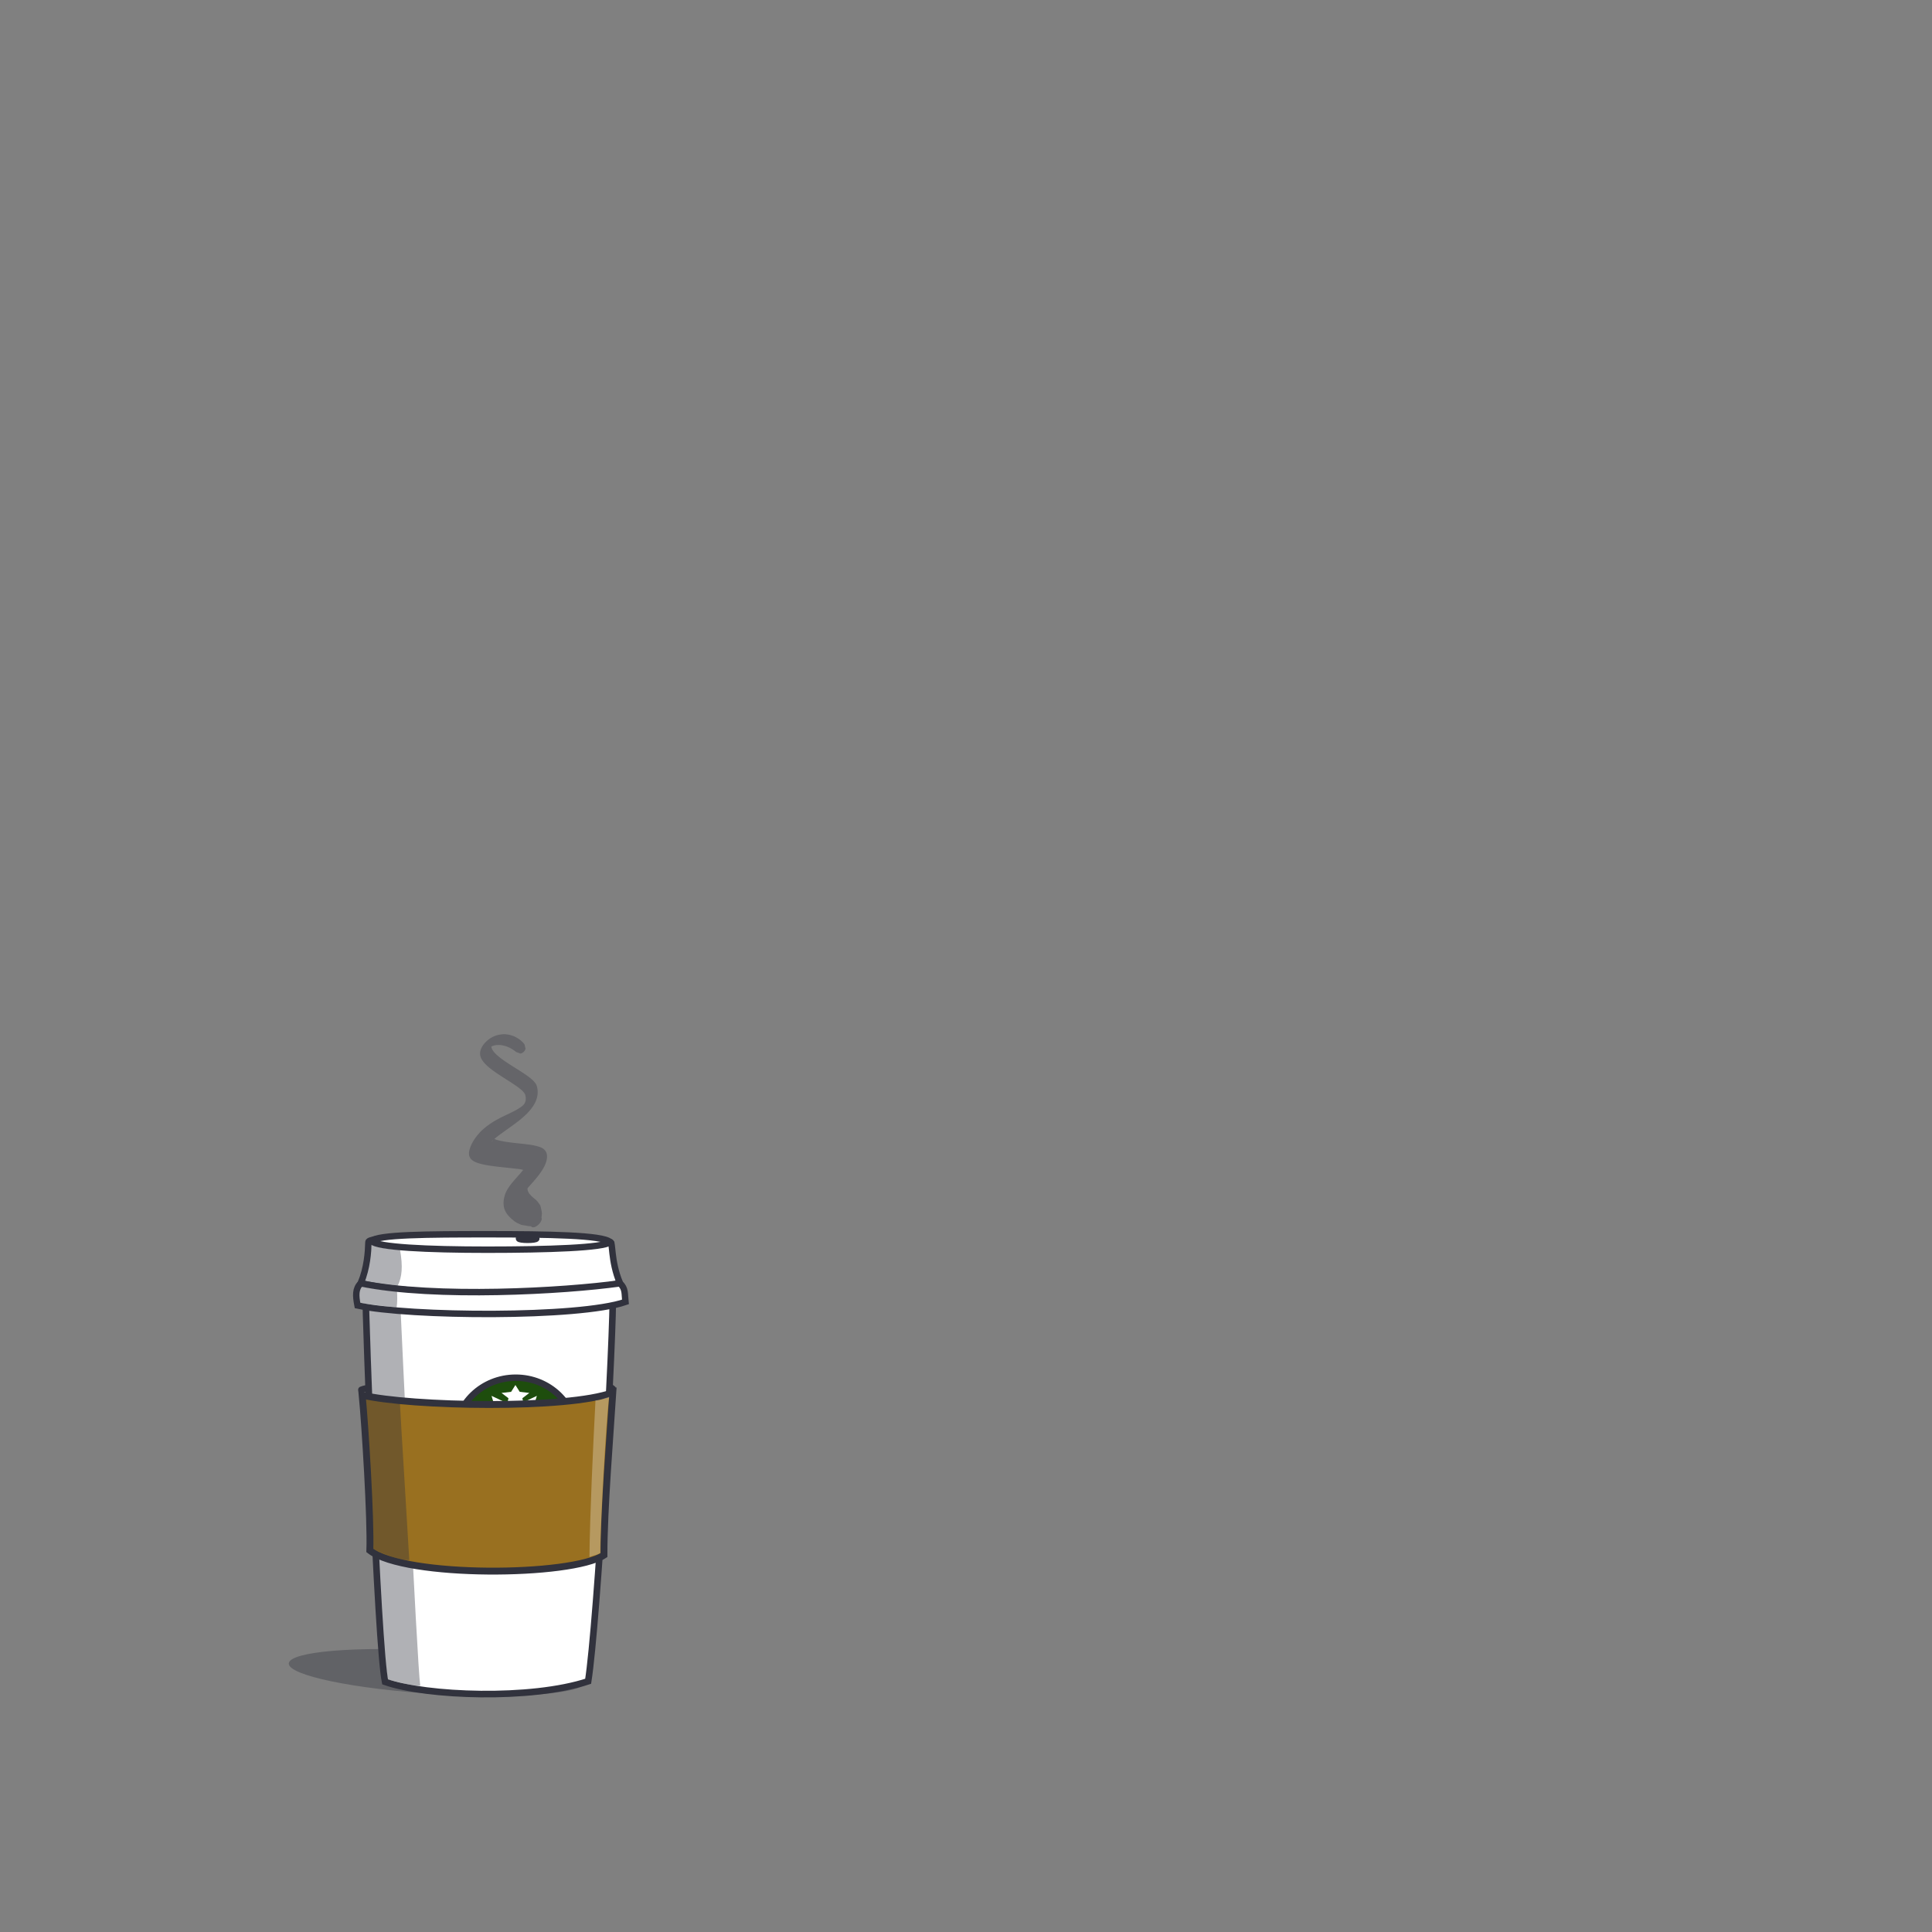 <?xml version="1.0" encoding="UTF-8"?>
<!DOCTYPE svg PUBLIC "-//W3C//DTD SVG 1.1//EN" "http://www.w3.org/Graphics/SVG/1.1/DTD/svg11.dtd">
<svg version="1.1" xmlns="http://www.w3.org/2000/svg" xmlns:xlink="http://www.w3.org/1999/xlink" x="0" y="0" width="3000" height="3000" viewBox="0, 0, 3000, 3000">
  <rect x="0" y="0" width="3000" height="3000" fill="#808080" stroke="none"/>
  <g id="Starbux_-_final">
    <path d="M561.113,2157.991 C592.728,2144.601 915.952,2124.289 951.576,2156.669" fill-opacity="0" stroke="#31323D" stroke-width="10" stroke-linecap="round"/>
    <path d="M677.439,2630.553 C549.83,2622.774 447.297,2601.45 448.427,2582.924 C449.556,2564.398 553.92,2555.686 681.528,2563.465 C809.139,2571.244 911.672,2592.568 910.542,2611.094 C909.413,2629.62 805.049,2638.332 677.439,2630.553 z" fill="#31323D" fill-opacity="0.381"/>
    <g>
      <path d="M567.605,2004.811 C661.704,2012.015 861.505,2015.311 951.576,2001.169 C953.398,2070.632 927.634,2520.02 913.285,2610.68 C824.58,2640.031 662.213,2633.978 597.948,2611.567 C585.862,2553.284 567.701,2047.592 567.605,2004.811 z" fill="#FFFFFF"/>
      <path d="M567.605,2004.811 C661.704,2012.015 861.505,2015.311 951.576,2001.169 C953.398,2070.632 927.634,2520.02 913.285,2610.68 C824.58,2640.031 662.213,2633.978 597.948,2611.567 C585.862,2553.284 567.701,2047.592 567.605,2004.811 z" fill-opacity="0" stroke="#31323D" stroke-width="10.25"/>
    </g>
    <g>
      <path d="M762.188,2022.185 C663.368,2022.185 583.258,2011.941 583.258,1999.306 C583.258,1986.67 663.368,1976.427 762.188,1976.427 C861.008,1976.427 941.118,1986.67 941.118,1999.306 C941.118,2011.941 861.008,2022.185 762.188,2022.185 z" fill="#FFFFFF"/>
      <path d="M762.188,2022.185 C663.368,2022.185 583.258,2011.941 583.258,1999.306 C583.258,1986.67 663.368,1976.427 762.188,1976.427 C861.008,1976.427 941.118,1986.67 941.118,1999.306 C941.118,2011.941 861.008,2022.185 762.188,2022.185 z" fill-opacity="0" stroke="#31323D" stroke-width="10"/>
    </g>
    <g id="Sbux_logo">
      <g>
        <path d="M800.838,2319.253 C749.033,2319.253 707.037,2278.966 707.037,2229.271 C707.037,2179.575 749.033,2139.288 800.838,2139.288 C852.643,2139.288 894.639,2179.575 894.639,2229.271 C894.639,2278.966 852.643,2319.253 800.838,2319.253 z" fill="#1E4D0D"/>
        <path d="M800.838,2319.253 C749.033,2319.253 707.037,2278.966 707.037,2229.271 C707.037,2179.575 749.033,2139.288 800.838,2139.288 C852.643,2139.288 894.639,2179.575 894.639,2229.271 C894.639,2278.966 852.643,2319.253 800.838,2319.253 z" fill-opacity="0" stroke="#31323D" stroke-width="10" stroke-linecap="round" stroke-linejoin="round"/>
      </g>
      <path d="M786.986,2182.808 L789.536,2171.172 L778.734,2162.931 L793.662,2161.234 L800.338,2150.647 L807.014,2161.234 L821.941,2162.931 L811.139,2171.172 L813.689,2182.808 L800.338,2177.314 z" fill="#FFFFFF"/>
      <path d="M774.375,2204.783 L768.819,2186.126 L763.264,2167.469 L780.853,2175.81 L798.441,2184.152 L786.408,2194.467 z" fill="#FFFFFF"/>
      <path d="M822.507,2204.782 L828.063,2186.126 L833.619,2167.469 L816.03,2175.81 L798.441,2184.151 L810.474,2194.467 z" fill="#FFFFFF"/>
    </g>
    <path d="M572.649,2034.5 L622.313,2039.821 C622.313,2039.821 647.242,2579.362 652.546,2617.718 C639.242,2617.862 618.069,2611.781 601.858,2607.9 C587.474,2521.594 572.649,2034.5 572.649,2034.5 z" fill="#31323D" fill-opacity="0.381" id="Shape"/>
    <g>
      <path d="M562.387,2166.327 C637.07,2184.151 882.137,2188.756 951.576,2162.281 C947.61,2225.319 937.81,2343.179 937.81,2414.823 C887.014,2448.05 629.446,2450.086 574.271,2407.515 C576.023,2358.715 567.006,2214.262 562.387,2166.327 z" fill="#997020"/>
      <path d="M562.387,2166.327 C637.07,2184.151 882.137,2188.756 951.576,2162.281 C947.61,2225.319 937.81,2343.179 937.81,2414.823 C887.014,2448.05 629.446,2450.086 574.271,2407.515 C576.023,2358.715 567.006,2214.262 562.387,2166.327 z" fill-opacity="0" stroke="#31323D" stroke-width="10.686"/>
    </g>
    <path d="M924.665,2174.414 C933.661,2174.252 935.597,2171.946 945.947,2169.06 C941.07,2202.3 931.236,2388.648 932.239,2411.314 C925.564,2415.227 926.324,2413.804 915.266,2417.674 C916.096,2349.396 920.795,2248.498 924.665,2174.414 z" fill="#FFFFFF" fill-opacity="0.666" opacity="0.433"/>
    <g>
      <g>
        <path d="M572.114,1928.532 C572.614,1912.255 942.528,1930.335 947.362,1928.72 C952.195,1927.105 947.661,1956.533 962.739,1992.736 C847.661,2015.766 647.667,2012.166 560.164,1992.736 C570.161,1968.065 571.614,1944.808 572.114,1928.532 z" fill="#FFFFFF"/>
        <path d="M572.114,1928.532 C572.614,1912.255 942.528,1930.335 947.362,1928.72 C952.195,1927.105 947.661,1956.533 962.739,1992.736 C847.661,2015.766 647.667,2012.166 560.164,1992.736 C570.161,1968.065 571.614,1944.808 572.114,1928.532 z" fill-opacity="0" stroke="#31323D" stroke-width="10"/>
      </g>
      <g>
        <path d="M756.659,1940.532 C663.221,1940.532 585.627,1936.794 576.745,1927.105 C586.434,1917.012 663.221,1916.531 756.659,1916.531 C850.097,1916.531 936.854,1917.82 947.362,1928.72 C938.469,1937.601 850.097,1940.532 756.659,1940.532 z" fill="#FFFFFF"/>
        <path d="M756.659,1940.532 C663.221,1940.532 585.627,1936.794 576.745,1927.105 C586.434,1917.012 663.221,1916.531 756.659,1916.531 C850.097,1916.531 936.854,1917.82 947.362,1928.72 C938.469,1937.601 850.097,1940.532 756.659,1940.532 z" fill-opacity="0" stroke="#31323D" stroke-width="10"/>
      </g>
      <g>
        <path d="M560.164,1992.736 C676.461,2016.325 876.817,2004.769 962.739,1992.736 C971.661,2001.204 969.734,2009.013 971.161,2021.606 C899.161,2046.606 635.661,2044.606 555.161,2027.106 C552.161,2011.606 551.715,2000.984 560.164,1992.736 z" fill="#FFFFFF"/>
        <path d="M560.164,1992.736 C676.461,2016.325 876.817,2004.769 962.739,1992.736 C971.661,2001.204 969.734,2009.013 971.161,2021.606 C899.161,2046.606 635.661,2044.606 555.161,2027.106 C552.161,2011.606 551.715,2000.984 560.164,1992.736 z" fill-opacity="0" stroke="#31323D" stroke-width="10"/>
      </g>
    </g>
    <path d="M819.311,1925.192 C811.845,1925.192 805.793,1924.275 805.793,1923.144 C805.793,1922.013 811.845,1921.096 819.311,1921.096 C826.778,1921.096 832.83,1922.013 832.83,1923.144 C832.83,1924.275 826.778,1925.192 819.311,1925.192 z" fill-opacity="0" stroke="#31323D" stroke-width="10" id="Shape"/>
    <path d="M567.105,2171.5 C582.016,2174.807 605.969,2179.058 621,2179 C622.075,2202.46 634.48,2401.204 635.514,2422.396 C623.109,2423.947 589.511,2411.283 578.915,2404.564 C579.69,2369.932 570.645,2201.944 567.105,2171.5 z" fill="#31323D" fill-opacity="0.381"/>
    <path d="M576.545,1932.921 C586.443,1936.537 606.087,1940.868 620.996,1939.626 C625.982,1967.24 624.096,1983.157 617.704,1996.066 C607.045,1995.495 578.372,1992.307 564.934,1989.642 C570.187,1971.56 574.261,1962.804 576.545,1932.921 z" fill="#31323D" fill-opacity="0.381"/>
    <path d="M560.613,1997.616 C566.725,1998.672 609.733,2005.783 616.406,2004.986 C617.003,2009.866 617.103,2023.412 615.869,2030.255 C609.135,2029.487 574.575,2025.901 558.639,2023.212 C557.245,2018.731 555.274,2003.406 560.613,1997.616 z" fill="#31323D" fill-opacity="0.381"/>
    <path d="M815.586,1626.768 L815.355,1625.484 L814.78,1622.896 L814.09,1621.129 L813.325,1620.233 L812.546,1619.363 L811.746,1618.511 L810.925,1617.68 L810.082,1616.866 L809.219,1616.073 L808.332,1615.304 L807.4,1614.583 L806.449,1613.884 L805.477,1613.207 L804.488,1612.555 L803.479,1611.927 L802.452,1611.324 L801.406,1610.747 L800.342,1610.196 L799.26,1609.672 L798.155,1609.182 L797.024,1608.73 L795.877,1608.309 L794.711,1607.917 L793.528,1607.557 L792.33,1607.228 L791.114,1606.933 L789.88,1606.67 L788.63,1606.442 L787.363,1606.25 L786.078,1606.094 L785.393,1606.027 L785.393,1606.027 C785.363,1606.025 785.332,1606.023 785.3,1606.022 L785.3,1606.022 L784.7,1605.973 L783.292,1605.922 L781.792,1605.932 L780.266,1606.006 L778.711,1606.144 L777.133,1606.349 L775.535,1606.62 L773.915,1606.963 L772.276,1607.378 L770.615,1607.874 L768.928,1608.457 L767.209,1609.139 L765.45,1609.939 L763.643,1610.876 L761.777,1611.975 L759.843,1613.27 L758.589,1614.201 L758.589,1614.201 C758.453,1614.306 758.319,1614.412 758.185,1614.521 L758.185,1614.521 L757.841,1614.795 L756.774,1615.687 L755.59,1616.745 L754.425,1617.864 L753.287,1619.043 L752.189,1620.277 L751.144,1621.558 L750.168,1622.871 L749.276,1624.197 L748.475,1625.523 L747.773,1626.832 L747.174,1628.109 L746.515,1629.793 L745.889,1631.962 L745.53,1634.08 L745.433,1636.009 L745.544,1637.784 L745.825,1639.442 L746.251,1641.007 L746.803,1642.504 L747.47,1643.948 L748.24,1645.353 L749.109,1646.728 L750.07,1648.079 L751.116,1649.413 L752.246,1650.732 L753.452,1652.039 L754.732,1653.337 L756.08,1654.626 L757.492,1655.909 L758.966,1657.186 L760.499,1658.453 L762.087,1659.712 L763.722,1660.966 L765.399,1662.214 L767.115,1663.458 L769.748,1665.311 L773.354,1667.766 L777.042,1670.203 L780.769,1672.617 L784.496,1675.005 L788.189,1677.36 L791.815,1679.68 L794.461,1681.395 L796.18,1682.525 L797.863,1683.646 L799.501,1684.756 L801.091,1685.855 L802.625,1686.941 L804.102,1688.014 L805.515,1689.075 L806.857,1690.121 L808.124,1691.15 L809.314,1692.162 L810.419,1693.154 L811.433,1694.124 L812.352,1695.07 L813.17,1695.987 L813.88,1696.874 L814.477,1697.721 L814.958,1698.519 L815.319,1699.252 L815.558,1699.903 L815.601,1700.09 L815.562,1699.956 L815.688,1700.432 L815.893,1701.292 L816.059,1702.105 L816.195,1702.899 L816.295,1703.677 L816.366,1704.435 L816.411,1705.171 L816.43,1705.885 L816.424,1706.575 L816.395,1707.244 L816.344,1707.886 L816.257,1708.514 L816.074,1709.479 L815.744,1710.675 L815.373,1711.693 L814.966,1712.599 L814.524,1713.404 L814.07,1714.109 L813.608,1714.735 L813.138,1715.3 L812.649,1715.831 L812.122,1716.348 L811.542,1716.865 L810.904,1717.406 L810.198,1717.975 L809.414,1718.58 L808.543,1719.225 L807.583,1719.908 L806.522,1720.604 L805.377,1721.322 L804.152,1722.063 L802.849,1722.828 L801.473,1723.612 L800.031,1724.412 L797.681,1725.663 L794.408,1727.298 L791.015,1728.941 L787.463,1730.633 L783.776,1732.387 L779.967,1734.228 L776.059,1736.22 L772.046,1738.362 L768.898,1740.132 L766.703,1741.423 L764.564,1742.763 L762.391,1744.18 L760.182,1745.684 L757.935,1747.286 L755.646,1749.001 L753.315,1750.845 L750.947,1752.833 L748.541,1754.983 L746.155,1757.345 L743.793,1759.894 L741.469,1762.606 L739.218,1765.469 L737.081,1768.461 L735.103,1771.547 L733.322,1774.684 L731.771,1777.825 L730.469,1780.931 L729.439,1783.956 L728.926,1785.774 L728.926,1785.774 C728.841,1786.093 728.766,1786.409 728.7,1786.72 L728.7,1786.72 L728.621,1787.088 L728.275,1789.499 L728.241,1792.085 L728.552,1794.252 L729.108,1796.06 L729.837,1797.582 L730.686,1798.872 L731.631,1799.988 L732.647,1800.963 L733.724,1801.826 L734.858,1802.603 L736.045,1803.309 L737.281,1803.956 L738.566,1804.552 L739.895,1805.106 L741.272,1805.623 L742.691,1806.108 L744.154,1806.564 L745.659,1806.995 L747.206,1807.403 L748.787,1807.789 L750.402,1808.155 L752.053,1808.504 L753.737,1808.836 L755.448,1809.153 L757.185,1809.456 L759.816,1809.884 L763.407,1810.416 L767.072,1810.911 L770.772,1811.374 L774.486,1811.809 L778.182,1812.222 L781.84,1812.62 L785.437,1813.007 L788.943,1813.388 L792.335,1813.758 L794.794,1814.017 L796.378,1814.191 L797.921,1814.369 L799.414,1814.55 L800.856,1814.734 L802.278,1814.871 L803.633,1815.014 L804.922,1815.163 L806.142,1815.318 L807.285,1815.48 L808.343,1815.646 L809.309,1815.829 L810.174,1816.019 L810.94,1816.209 L811.597,1816.396 L812.137,1816.572 L812.545,1816.733 L812.805,1816.873 L812.767,1816.859 L812.557,1816.728 L812.908,1816.952 L813.265,1817.219 L813.447,1817.409 L813.557,1817.58 L813.599,1817.722 L813.594,1817.823 L813.554,1817.877 L813.49,1817.878 L813.413,1817.823 L813.325,1817.725 L813.235,1817.582 L813.159,1817.396 L813.103,1817.174 L813.067,1816.935 L813.05,1816.683 L813.049,1816.439 L813.055,1816.213 L813.063,1816.017 L813.091,1815.858 L813.106,1815.748 L813.096,1815.697 L813.055,1815.708 L812.977,1815.784 L812.862,1815.918 L812.521,1816.4 L811.969,1817.15 L811.343,1817.956 L810.544,1818.952 L809.583,1820.114 L808.481,1821.413 L806.525,1823.661 L804.454,1825.998 L802.982,1827.651 L801.411,1829.418 L799.788,1831.261 L798.114,1833.194 L796.777,1834.769 L795.837,1835.899 L794.936,1837.004 L794.022,1838.151 L793.092,1839.349 L792.152,1840.598 L791.197,1841.914 L790.231,1843.301 L789.254,1844.778 L788.278,1846.343 L787.308,1848.014 L786.362,1849.796 L785.462,1851.687 L784.641,1853.68 L784.138,1855.101 L784.138,1855.101 C784.073,1855.299 784.011,1855.497 783.952,1855.693 L783.952,1855.693 L783.778,1856.273 L783.307,1857.984 L782.867,1859.834 L782.514,1861.632 L782.245,1863.374 L782.058,1865.061 L781.95,1866.691 L781.917,1868.26 L781.955,1869.773 L782.06,1871.226 L782.229,1872.624 L782.456,1873.962 L782.737,1875.25 L783.07,1876.486 L783.449,1877.671 L783.871,1878.81 L784.333,1879.906 L784.832,1880.958 L785.365,1881.973 L785.927,1882.948 L786.519,1883.891 L787.136,1884.799 L788.076,1886.069 L789.415,1887.696 L790.849,1889.266 L792.337,1890.755 L793.866,1892.176 L795.421,1893.538 L796.993,1894.854 L799.346,1896.748 L802.78,1898.879 L805.575,1900.134 L807.366,1900.954 L809.113,1901.789 L811.142,1902.284 L813.327,1902.58 L815.439,1902.914 L817.473,1903.297 L818.927,1903.599 L819.876,1903.799 L821.015,1903.858 L822.135,1903.938 L823.237,1904.041 L824.318,1904.167 L824.839,1904.215 L824.839,1904.215 C826.212,1906.922 830.903,1906.079 835.316,1902.333 C839.729,1898.587 842.194,1893.355 840.821,1890.648 L840.917,1889.858 L841.103,1888.335 L841.251,1886.825 L841.363,1885.326 L841.442,1883.838 L841.28,1882.523 L840.982,1880.607 L840.532,1878.128 L840.009,1875.698 L839.432,1873.314 L838.592,1871.203 L837.385,1869.492 L836.159,1867.815 L834.355,1865.389 L831.637,1862.668 L829.454,1860.912 L828.081,1859.767 L826.777,1858.631 L825.556,1857.506 L824.424,1856.387 L823.391,1855.277 L822.435,1854.137 L821.781,1853.269 L821.401,1852.72 L821.051,1852.176 L820.73,1851.634 L820.441,1851.103 L820.18,1850.575 L819.95,1850.056 L819.749,1849.545 L819.576,1849.043 L819.43,1848.553 L819.311,1848.073 L819.217,1847.603 L819.147,1847.149 L819.099,1846.706 L819.072,1846.276 L819.064,1845.854 L819.073,1845.443 L819.101,1845.038 L819.145,1844.636 L819.205,1844.236 L819.283,1843.832 L819.437,1843.232 L819.616,1842.635 L819.43,1843.226 L819.098,1844.13 L818.692,1845.049 L818.303,1845.818 L817.957,1846.429 L817.676,1846.884 L817.471,1847.188 L817.344,1847.36 L817.303,1847.402 L817.344,1847.334 L817.466,1847.161 L817.662,1846.901 L817.932,1846.556 L818.27,1846.136 L818.62,1845.71 L819.305,1844.897 L820.466,1843.552 L821.81,1842.024 L823.305,1840.341 L824.966,1838.476 L827.649,1835.442 L830.417,1832.243 L832.393,1829.893 L834.418,1827.406 L836.478,1824.768 L838.554,1821.967 L840.514,1819.151 L841.912,1816.993 L842.881,1815.388 L843.821,1813.743 L844.729,1812.051 L845.595,1810.319 L846.407,1808.551 L847.15,1806.758 L847.789,1804.955 L848.336,1803.15 L848.781,1801.355 L849.114,1799.585 L849.326,1797.861 L849.411,1796.188 L849.368,1794.587 L849.197,1793.068 L848.91,1791.634 L848.512,1790.283 L848.002,1789.032 L847.386,1787.879 L846.67,1786.819 L845.865,1785.848 L844.985,1784.956 L844.032,1784.135 L843.103,1783.444 L842.754,1783.209 L842.754,1783.209 C842.686,1783.165 842.616,1783.121 842.545,1783.078 L842.545,1783.078 L841.941,1782.726 L840.937,1782.212 L839.911,1781.742 L838.852,1781.314 L837.752,1780.919 L836.609,1780.549 L835.42,1780.2 L834.194,1779.862 L832.926,1779.527 L831.616,1779.204 L830.263,1778.89 L828.866,1778.584 L827.429,1778.284 L825.956,1777.991 L824.409,1777.755 L822.825,1777.525 L821.209,1777.3 L819.558,1777.078 L817.037,1776.753 L813.584,1776.354 L810.057,1775.971 L806.484,1775.587 L802.886,1775.196 L799.289,1774.794 L795.727,1774.377 L792.216,1773.939 L788.787,1773.477 L785.452,1772.985 L783.029,1772.593 L781.476,1772.323 L779.966,1772.044 L778.507,1771.757 L777.099,1771.462 L775.743,1771.156 L774.45,1770.844 L773.225,1770.523 L772.066,1770.196 L770.981,1769.862 L769.972,1769.524 L769.05,1769.185 L768.213,1768.845 L767.472,1768.513 L766.83,1768.193 L766.292,1767.892 L765.859,1767.622 L765.536,1767.397 L765.324,1767.24 L765.219,1767.18 L765.204,1767.248 L765.259,1767.501 L765.338,1767.993 L765.377,1768.794 L765.281,1769.963 L765.089,1770.905 L765.171,1770.519 L764.945,1771.464 L764.843,1771.737 L764.792,1771.714 L764.67,1771.833 L764.493,1772.045 L764.271,1772.309 L764.031,1772.573 L763.804,1772.796 L763.627,1772.937 L763.531,1772.973 L763.546,1772.89 L763.679,1772.661 L763.925,1772.26 L764.334,1771.732 L764.9,1771.095 L765.617,1770.363 L766.48,1769.546 L767.477,1768.658 L768.598,1767.709 L769.833,1766.705 L771.085,1765.673 L773.228,1763.99 L776.456,1761.58 L779.946,1759.058 L783.631,1756.406 L787.474,1753.671 L791.428,1750.856 L795.456,1747.956 L799.459,1744.996 L802.436,1742.754 L804.467,1741.198 L806.495,1739.603 L808.518,1737.962 L810.534,1736.269 L812.538,1734.522 L814.525,1732.72 L816.505,1730.868 L818.458,1728.942 L820.376,1726.934 L822.242,1724.848 L824.037,1722.689 L825.745,1720.46 L827.353,1718.18 L828.839,1715.863 L830.175,1713.524 L831.344,1711.191 L832.337,1708.878 L833.151,1706.603 L833.803,1704.366 L834.284,1702.176 L834.594,1700.094 L834.746,1698.554 L834.811,1697.49 L834.856,1696.422 L834.863,1695.362 L834.835,1694.304 L834.77,1693.25 L834.67,1692.2 L834.534,1691.152 L834.364,1690.103 L834.166,1689.049 L833.933,1687.994 L833.672,1686.965 L833.541,1686.489 L833.541,1686.489 C833.528,1686.444 833.515,1686.399 833.502,1686.355 L833.502,1686.355 L833.258,1685.618 L832.745,1684.399 L832.124,1683.233 L831.403,1682.104 L830.587,1680.997 L829.681,1679.904 L828.69,1678.814 L827.617,1677.729 L826.465,1676.643 L825.238,1675.557 L823.94,1674.467 L822.573,1673.372 L821.144,1672.272 L819.657,1671.167 L818.114,1670.054 L816.52,1668.935 L814.881,1667.811 L813.198,1666.68 L811.479,1665.543 L809.723,1664.399 L807.039,1662.674 L803.391,1660.357 L799.684,1658.025 L795.961,1655.679 L792.26,1653.321 L788.618,1650.952 L785.064,1648.572 L782.483,1646.784 L780.816,1645.595 L779.193,1644.407 L777.622,1643.222 L776.107,1642.04 L774.648,1640.864 L773.251,1639.697 L771.924,1638.536 L770.672,1637.382 L769.5,1636.24 L768.413,1635.108 L767.417,1633.991 L766.514,1632.891 L765.711,1631.815 L765.012,1630.768 L764.418,1629.755 L763.934,1628.79 L763.559,1627.884 L763.289,1627.054 L763.116,1626.326 L763.022,1625.726 L762.981,1625.289 L762.947,1625.052 L762.924,1624.879 L762.906,1624.814 L762.825,1624.929 L762.717,1625.079 L762.585,1625.251 L762.439,1625.426 L762.288,1625.59 L762.147,1625.727 L762.033,1625.821 L761.962,1625.865 L761.946,1625.851 L761.994,1625.78 L762.245,1625.549 L762.593,1625.263 L762.189,1625.582 L761.902,1625.768 L762.003,1625.647 L762.294,1625.428 L762.751,1625.149 L763.352,1624.833 L764.073,1624.5 L764.895,1624.172 L765.794,1623.859 L766.758,1623.57 L767.767,1623.312 L768.81,1623.09 L769.874,1622.907 L770.946,1622.765 L772.02,1622.667 L773.079,1622.613 L774.176,1622.607 L774.803,1622.623 L774.71,1622.617 L775.209,1622.635 L776.277,1622.7 L777.344,1622.796 L778.41,1622.924 L779.47,1623.081 L780.527,1623.269 L781.579,1623.487 L782.624,1623.734 L783.661,1624.01 L784.692,1624.315 L785.713,1624.647 L786.733,1624.996 L787.749,1625.366 L788.755,1625.763 L789.748,1626.184 L790.731,1626.632 L791.7,1627.103 L792.656,1627.599 L793.598,1628.117 L794.525,1628.659 L795.438,1629.222 L796.36,1629.781 L797.269,1630.357 L798.161,1630.953 L799.037,1631.57 L799.894,1632.205 L800.732,1632.858 L801.544,1633.52 L803.139,1634.153 L805.46,1634.877 L806.61,1635.293 C807.694,1636.625 810.581,1635.797 813.06,1633.443 C815.538,1631.089 816.669,1628.101 815.586,1626.768 L815.586,1626.768" fill="#31323D" opacity="0.337"/>
  </g>
</svg>
